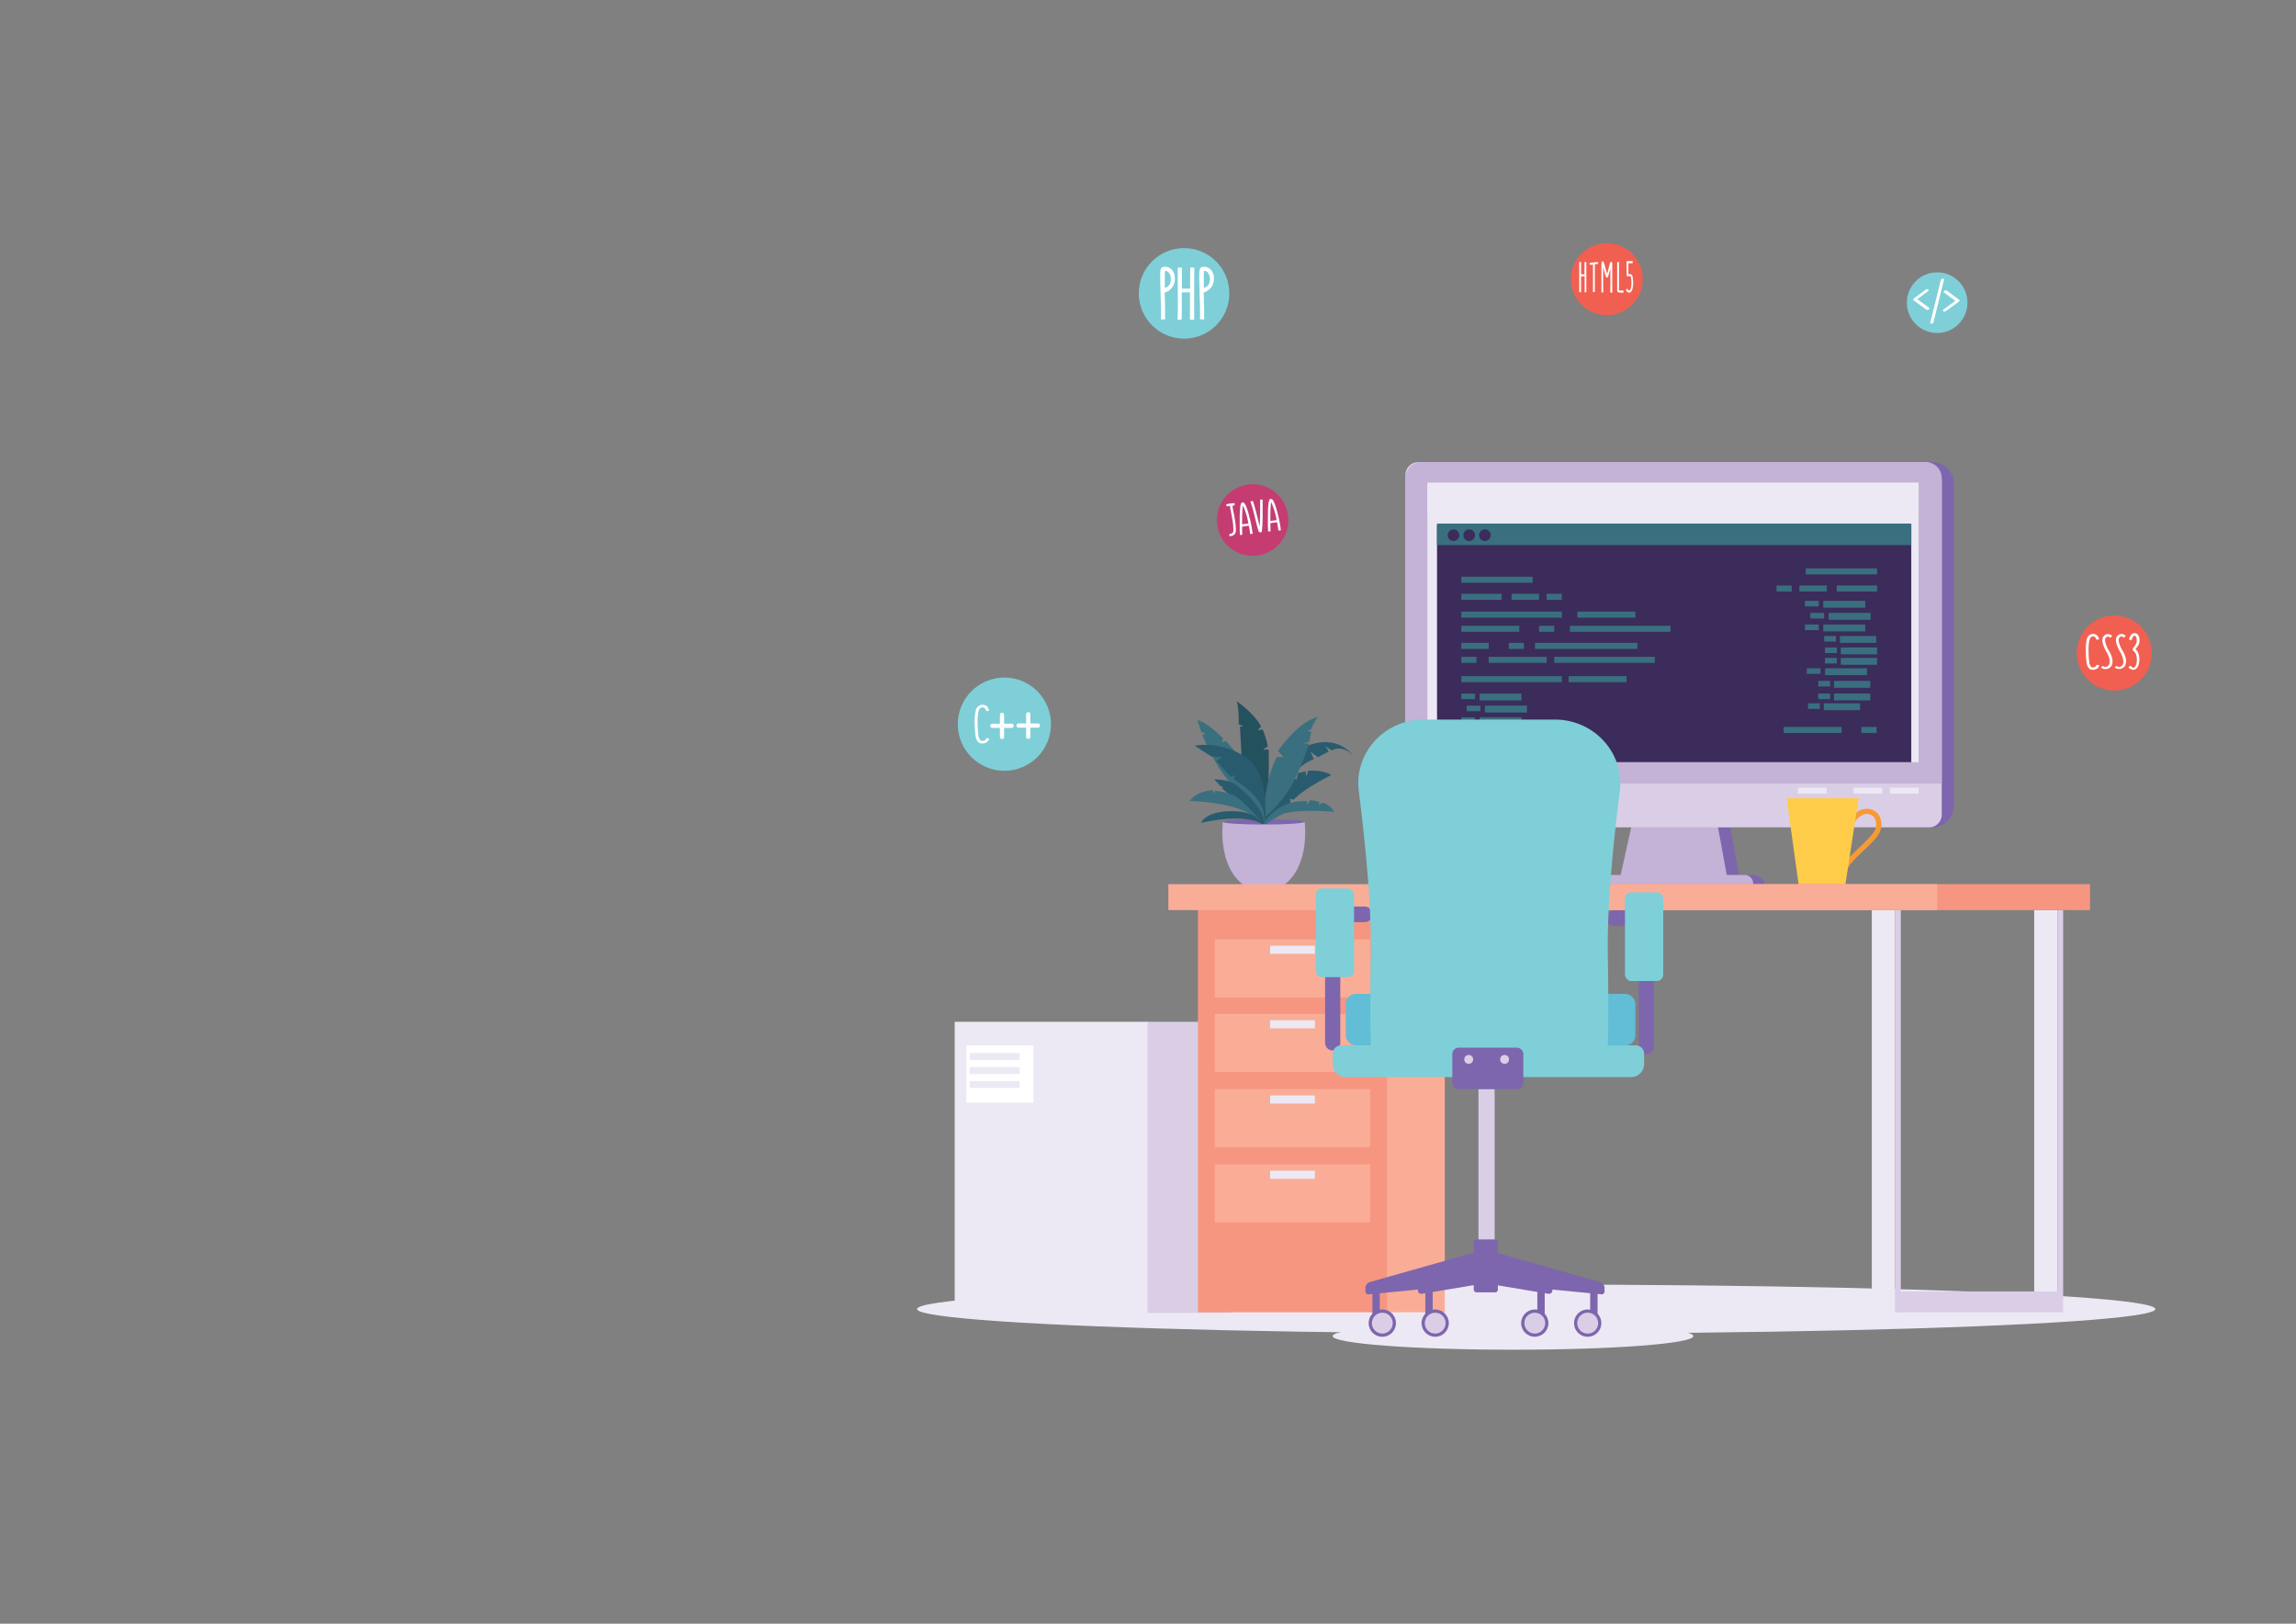 <svg id="Layer_1" data-name="Layer 1" xmlns="http://www.w3.org/2000/svg" viewBox="0 0 841.89 595.28"><rect x="0" y="0" width="841.89" height="595.28" fill="#808080" stroke="none"/><defs><style>.cls-1{fill:#ede9f4;}.cls-2{fill:#dacee6;}.cls-3{fill:#fff;}.cls-4{fill:#7d66ad;}.cls-5{fill:#c4b2d7;}.cls-6{fill:#3b2c5b;}.cls-7{fill:#3a6f7f;}.cls-8{fill:#24515e;}.cls-9{fill:#295b6e;}.cls-10{fill:#ffcc49;}.cls-11{fill:#f89a33;}.cls-12{fill:#f9ad97;}.cls-13{fill:#f69681;}.cls-14{fill:#ffd89f;}.cls-15{fill:#7ecfd8;}.cls-16{fill:#62bdd6;}.cls-17{fill:#f15f51;}.cls-18{fill:#c53c73;}</style></defs><title>Aiya Ui Web Banner-01-01-01-01</title><path class="cls-1" d="M620.9,489.83c0,2.78-29.6,5-66.12,5s-66.12-2.26-66.12-5,29.61-5,66.12-5S620.9,487.05,620.9,489.83Z"/><ellipse class="cls-1" cx="563.28" cy="479.92" rx="227.03" ry="8.98"/><rect class="cls-1" x="350.07" y="374.61" width="71.09" height="106.74"/><rect class="cls-2" x="420.79" y="374.61" width="30.74" height="106.74"/><rect class="cls-3" x="354.36" y="383.24" width="24.53" height="21.02"/><rect class="cls-1" x="355.53" y="386.08" width="18.35" height="2.56"/><rect class="cls-1" x="355.53" y="391.2" width="18.35" height="2.56"/><rect class="cls-1" x="355.53" y="396.31" width="18.35" height="2.56"/><path class="cls-4" d="M708.57,169.44H527.77a7.89,7.89,0,0,0-7.89,7.89v118.1a7.89,7.89,0,0,0,7.89,7.89h74.85l-3.86,17.44h-5.15a4.59,4.59,0,0,0-4.59,4.59h58.29a4.58,4.58,0,0,0-4.58-4.59h-5.07l-3.21-17.44h74.12a7.89,7.89,0,0,0,7.89-7.89V177.33A7.89,7.89,0,0,0,708.57,169.44Z"/><polygon class="cls-5" points="633.54 322.81 593.81 322.81 600.78 291.34 627.75 291.34 633.54 322.81"/><path class="cls-5" d="M587.64,320.76h52.08a3.11,3.11,0,0,1,3.11,3.11v1.48a0,0,0,0,1,0,0H584.53a0,0,0,0,1,0,0v-1.48A3.11,3.11,0,0,1,587.64,320.76Z"/><path class="cls-2" d="M520,169.44H705.43A6.54,6.54,0,0,1,712,176V298.66a4.66,4.66,0,0,1-4.66,4.66H520a4.66,4.66,0,0,1-4.66-4.66V174.1A4.66,4.66,0,0,1,520,169.44Z"/><path class="cls-5" d="M521.14,169.44H706.21a5.76,5.76,0,0,1,5.76,5.76V287.25a0,0,0,0,1,0,0H515.39a0,0,0,0,1,0,0V175.19A5.76,5.76,0,0,1,521.14,169.44Z"/><rect class="cls-1" x="523.4" y="177.34" width="180.1" height="102.09"/><rect class="cls-1" x="659.28" y="288.8" width="10.49" height="2.15"/><rect class="cls-1" x="679.68" y="288.8" width="10.49" height="2.15"/><rect class="cls-1" x="693" y="288.8" width="10.49" height="2.15"/><rect class="cls-6" x="526.92" y="192.58" width="173.9" height="86.85"/><rect class="cls-7" x="526.92" y="191.95" width="173.9" height="7.89"/><path class="cls-6" d="M535.09,196.21a2.13,2.13,0,1,1-2.13-2.13A2.13,2.13,0,0,1,535.09,196.21Z"/><path class="cls-6" d="M540.85,196.21a2.13,2.13,0,1,1-2.13-2.13A2.13,2.13,0,0,1,540.85,196.21Z"/><path class="cls-6" d="M546.61,196.21a2.13,2.13,0,1,1-2.13-2.13A2.13,2.13,0,0,1,546.61,196.21Z"/><rect class="cls-1" x="523.4" y="176.92" width="180.1" height="11.01"/><rect class="cls-7" x="535.82" y="211.44" width="26.16" height="2.21"/><rect class="cls-7" x="535.82" y="217.7" width="14.79" height="2.21"/><rect class="cls-7" x="554.26" y="217.7" width="10.06" height="2.21"/><rect class="cls-7" x="535.82" y="235.69" width="10.06" height="2.21"/><rect class="cls-7" x="578.4" y="224.22" width="21.26" height="2.21"/><rect class="cls-7" x="535.82" y="229.43" width="21.26" height="2.21"/><rect class="cls-7" x="575.15" y="247.89" width="21.26" height="2.21"/><rect class="cls-7" x="545.86" y="240.79" width="21.26" height="2.21"/><rect class="cls-7" x="562.84" y="235.69" width="37.54" height="2.21"/><rect class="cls-7" x="567.12" y="217.7" width="5.56" height="2.21"/><rect class="cls-7" x="662.12" y="208.39" width="26.16" height="2.21" transform="translate(1350.4 418.98) rotate(180)"/><rect class="cls-7" x="673.48" y="214.65" width="14.79" height="2.21" transform="translate(1361.76 431.51) rotate(180)"/><rect class="cls-7" x="659.77" y="214.65" width="10.06" height="2.21" transform="translate(1329.61 431.51) rotate(180)"/><rect class="cls-7" x="651.41" y="214.65" width="5.56" height="2.21" transform="translate(1308.38 431.51) rotate(180)"/><rect class="cls-7" x="553.23" y="235.69" width="5.56" height="2.21"/><rect class="cls-7" x="535.82" y="240.79" width="5.56" height="2.21"/><rect class="cls-7" x="564.34" y="229.43" width="5.56" height="2.21"/><rect class="cls-7" x="654.02" y="266.51" width="21.26" height="2.21"/><rect class="cls-7" x="682.54" y="266.51" width="5.56" height="2.21"/><rect class="cls-7" x="535.82" y="224.22" width="36.89" height="2.21"/><rect class="cls-7" x="575.64" y="229.43" width="36.89" height="2.21"/><rect class="cls-7" x="569.9" y="240.79" width="36.89" height="2.21"/><rect class="cls-7" x="535.82" y="247.89" width="36.89" height="2.21"/><rect class="cls-7" x="661.84" y="220.28" width="5.05" height="2.05"/><rect class="cls-7" x="668.55" y="220.28" width="15.39" height="2.53"/><rect class="cls-7" x="663.82" y="224.7" width="5.05" height="2.05"/><rect class="cls-7" x="670.52" y="224.7" width="15.39" height="2.52"/><rect class="cls-7" x="661.84" y="228.96" width="5.05" height="2.05"/><rect class="cls-7" x="668.55" y="228.96" width="15.39" height="2.52"/><rect class="cls-7" x="535.82" y="254.28" width="5.05" height="2.05"/><rect class="cls-7" x="542.52" y="254.28" width="15.39" height="2.52"/><rect class="cls-7" x="537.79" y="258.7" width="5.05" height="2.05"/><rect class="cls-7" x="544.5" y="258.7" width="15.39" height="2.52"/><rect class="cls-7" x="535.82" y="262.96" width="5.05" height="2.05"/><rect class="cls-7" x="542.52" y="262.96" width="15.39" height="2.52"/><rect class="cls-7" x="662.5" y="245" width="5.05" height="2.05"/><rect class="cls-7" x="669.21" y="245" width="15.39" height="2.52"/><rect class="cls-7" x="668.87" y="233.16" width="4.36" height="2.05"/><rect class="cls-7" x="674.66" y="233.16" width="13.3" height="2.52"/><rect class="cls-7" x="666.7" y="249.63" width="4.36" height="2.05"/><rect class="cls-7" x="672.49" y="249.63" width="13.3" height="2.52"/><rect class="cls-7" x="666.7" y="254.26" width="4.36" height="2.05"/><rect class="cls-7" x="672.49" y="254.26" width="13.3" height="2.52"/><rect class="cls-7" x="662.95" y="257.84" width="4.36" height="2.05"/><rect class="cls-7" x="668.74" y="257.84" width="13.3" height="2.52"/><rect class="cls-7" x="669.18" y="237.37" width="4.36" height="2.05"/><rect class="cls-7" x="674.98" y="237.37" width="13.3" height="2.52"/><rect class="cls-7" x="669.18" y="241.19" width="4.36" height="2.05"/><rect class="cls-7" x="674.98" y="241.19" width="13.3" height="2.53"/><path class="cls-8" d="M455.37,279l-.71-12.6,1.38-.18-1.83-.67s.14-6.26-.8-8.49c0,0,6.25,4.15,9,9.29l-1.3,1.34,1.88-.22a32.88,32.88,0,0,1,1.88,6.12l-1.74,1.3,2.05-.13a176.64,176.64,0,0,1-.44,18.14c-.17,1.81-.21,6.86-.64,7C461.33,300.82,455.37,279,455.37,279Z"/><path class="cls-5" d="M448.41,301.29s-2.21,15.87,7.58,23.18h7.81V301.29Z"/><path class="cls-5" d="M478.38,301.29s2.21,15.87-7.58,23.18H463V301.29Z"/><path class="cls-4" d="M478.35,301.29c0,.55-6.71,1-15,1s-15-.44-15-1,6.7-1,15-1S478.35,300.75,478.35,301.29Z"/><path class="cls-9" d="M462.36,301.73s3-14.07,11.3-17.38l1.69,1.52.63-2.46,2.73-.62.31,1.92.62-2.15s5.68-.44,8.5,1.61c0,0-9.39,4.47-13.9,9.08l-1.17-.5.14,1.61s-7.51,3.58-8.67,7.56Z"/><path class="cls-7" d="M463.29,302.06a17.35,17.35,0,0,1,15.91-8.37V295l1.2-1.65s3.09.31,3.4.8l-.18,1.12,1.25-1a6.7,6.7,0,0,1,4.34,3.36s-13-1.18-18.77.76c0,0-4.73,2.35-5.94,3.69Z"/><path class="cls-9" d="M463.69,298.74a55.69,55.69,0,0,1,1.53-5.81c2.08-6.57,6.46-16.71,14.25-19.57,11.8-4.34,16.71,3.88,16.71,3.88s-1.78-2.41-4.24-2.68a5.8,5.8,0,0,0-3.67.54l-2.14-1.48,1.07,1.93-3.89,2.05-2.82-2,1.3,2.68a22.13,22.13,0,0,0-10.68,9.52A60.19,60.19,0,0,1,463.69,298.74Z"/><path class="cls-7" d="M463.69,293.92s1.16-10.51,4.47-16.36h2.5l-2.06-2.24s7.42-10.9,14.62-12.42a17.09,17.09,0,0,0-2.46,4.51l-1.38.67,1.43.22-.72,3.58-2.17.72,2.08-.05s-3.66,12.07-8.54,18.73-8.71,9-8.71,9Z"/><path class="cls-7" d="M454.17,277.16l-4.56-5.45-1.57.35.45-1.38s-6.39-6.35-9.39-6.62l1.43,4.43,1.57.22-1.25.76s5.58,14.08,13.32,20.74,9.39,11.08,9.39,11.08S466.8,294.46,454.17,277.16Z"/><path class="cls-9" d="M454,288.33c-1.76-1.45-3.62-2.37-8.76-2.64l2.37,2.64h.76l-.21.71,14.44,13c.45,0,.9,0,.9,0a1.62,1.62,0,0,0,.08-.9C463.35,299.26,461.58,294.55,454,288.33Z"/><path class="cls-7" d="M452.51,291.66a24,24,0,0,0-7.06-1.75V291l-.85-1.29s-5.32,0-8.4,3.93c0,0,19,.18,26.33,7.62C462.53,301.29,455.86,293.31,452.51,291.66Z"/><path class="cls-9" d="M460.46,299.5s-2.63-2.54-10.68-2.05-9.39,4.24-9.39,4.24,15.12-3.78,22.27.34A17.56,17.56,0,0,0,460.46,299.5Z"/><path class="cls-9" d="M464,296.51s.58-13.72-7.16-18.86A26.94,26.94,0,0,0,438,273.36l6.21,4,3.95.23L446.08,279l5.14,5.8,1.65-.66-.4,1.61s9.79,5.54,10.9,12.33S464,296.51,464,296.51Z"/><path class="cls-10" d="M676.63,324.41c0,1.2-3.81,2.16-8.53,2.16s-8.53-1-8.53-2.16,3.82-2.15,8.53-2.15S676.63,323.22,676.63,324.41Z"/><path class="cls-11" d="M675.41,321.55a.78.78,0,0,1-.26,0,1,1,0,0,1-.65-1.18,16.87,16.87,0,0,1,3.39-5.77c1-1.17,2.43-2.52,3.92-3.94,2.43-2.31,5.18-4.93,5.75-6.49a5.07,5.07,0,0,0-.23-4.31,3.25,3.25,0,0,0-2.63-1.44c-3-.25-5.35,3.91-5.65,4.64a1,1,0,0,1-1.87-.26c0-.12,0-.47.85-1.82a12.79,12.79,0,0,1,2.11-2.6,6.13,6.13,0,0,1,4.72-1.86,5.07,5.07,0,0,1,4.08,2.32,6.93,6.93,0,0,1,.41,6c-.73,2-3.52,4.64-6.22,7.21-1.47,1.39-2.85,2.7-3.8,3.81a14.92,14.92,0,0,0-3,5.05A1,1,0,0,1,675.41,321.55Zm3.68-18.79Zm0,0Z"/><polygon class="cls-10" points="655.11 292.64 659.57 324.65 676.59 324.65 681.53 292.64 655.11 292.64"/><rect class="cls-1" x="686.35" y="333.65" width="8.54" height="147.44"/><rect class="cls-2" x="694.9" y="333.65" width="2.08" height="147.44"/><rect class="cls-1" x="745.89" y="333.65" width="8.54" height="147.44"/><rect class="cls-2" x="754.43" y="333.65" width="2.08" height="147.44"/><rect class="cls-2" x="694.9" y="473.46" width="60.57" height="7.64"/><rect class="cls-12" x="508.38" y="333.68" width="21.39" height="147.42"/><rect class="cls-13" x="439.25" y="332.75" width="69.36" height="148.35"/><rect class="cls-12" x="445.46" y="344.41" width="56.95" height="21.27"/><rect class="cls-1" x="465.73" y="346.72" width="16.4" height="2.96"/><rect class="cls-12" x="445.46" y="371.73" width="56.95" height="21.27"/><rect class="cls-1" x="465.73" y="374.03" width="16.4" height="2.96"/><rect class="cls-12" x="445.46" y="399.31" width="56.95" height="21.27"/><rect class="cls-1" x="465.73" y="401.62" width="16.4" height="2.96"/><rect class="cls-12" x="445.46" y="426.89" width="56.95" height="21.27"/><rect class="cls-1" x="465.73" y="429.2" width="16.4" height="2.96"/><rect class="cls-13" x="510.49" y="324.15" width="255.88" height="9.5"/><rect class="cls-12" x="428.41" y="324.15" width="281.9" height="9.5"/><polygon class="cls-14" points="509.18 272.96 512.25 295.73 509.18 295.73 509.18 272.96"/><path class="cls-4" d="M488.66,385.12a2.82,2.82,0,0,1-2.78-2.86V335.21a2.82,2.82,0,0,1,2.78-2.86h11.7a2.86,2.86,0,0,1,0,5.72h-8.91v44.19A2.83,2.83,0,0,1,488.66,385.12Z"/><rect class="cls-15" x="482.47" y="325.73" width="14.03" height="32.52" rx="2.3"/><rect class="cls-2" x="542.11" y="395.48" width="5.94" height="60.7"/><rect class="cls-4" x="540.38" y="454.4" width="8.85" height="19.4" rx="0.97"/><path class="cls-4" d="M541.28,459,502.36,470a2.29,2.29,0,0,0-1.68,2.2v1.32a1,1,0,0,0,1.11,1l40-3.87Z"/><path class="cls-4" d="M542.13,459.46l-22,8.68-.23,4.91a1.24,1.24,0,0,0,1.45,1.28l21.55-3.6Z"/><rect class="cls-4" x="503.23" y="472.13" width="2.71" height="10.24"/><path class="cls-4" d="M511.86,485.08a5,5,0,1,1-5-5A5,5,0,0,1,511.86,485.08Z"/><circle class="cls-2" cx="506.86" cy="485.08" r="3.82"/><rect class="cls-4" x="522.62" y="473.2" width="2.71" height="10.24"/><circle class="cls-4" cx="526.25" cy="485.08" r="5"/><circle class="cls-2" cx="526.25" cy="485.08" r="3.82"/><path class="cls-4" d="M547.74,459,586.67,470a2.28,2.28,0,0,1,1.67,2.2v1.32a1,1,0,0,1-1.1,1l-40-3.87Z"/><path class="cls-4" d="M546.9,459.46,569,468.14l.23,4.91a1.25,1.25,0,0,1-1.45,1.28l-21.55-3.6Z"/><rect class="cls-4" x="583.09" y="472.13" width="2.71" height="10.24" transform="translate(1168.88 954.5) rotate(180)"/><path class="cls-4" d="M577.17,485.08a5,5,0,1,0,5-5A5,5,0,0,0,577.17,485.08Z"/><path class="cls-2" d="M578.34,485.08a3.83,3.83,0,1,0,3.83-3.83A3.83,3.83,0,0,0,578.34,485.08Z"/><rect class="cls-4" x="563.69" y="473.2" width="2.71" height="10.24" transform="translate(1130.1 956.63) rotate(180)"/><circle class="cls-4" cx="562.77" cy="485.08" r="5"/><circle class="cls-2" cx="562.77" cy="485.08" r="3.82"/><path class="cls-4" d="M603.65,386.54a2.83,2.83,0,0,0,2.79-2.87V336.62a2.83,2.83,0,0,0-2.79-2.86H592a2.86,2.86,0,0,0,0,5.72h8.91v44.19A2.83,2.83,0,0,0,603.65,386.54Z"/><rect class="cls-15" x="595.82" y="327.14" width="14.03" height="32.52" rx="2.3" transform="translate(1205.68 686.8) rotate(180)"/><rect class="cls-16" x="493.46" y="364.38" width="106.19" height="18.86" rx="3.6"/><path class="cls-15" d="M491.76,383.24h108a3.1,3.1,0,0,1,3.1,3.1v3.76a4.79,4.79,0,0,1-4.79,4.79H493.46a4.79,4.79,0,0,1-4.79-4.79v-3.76A3.1,3.1,0,0,1,491.76,383.24Z"/><path class="cls-15" d="M570.14,263.81H522c-14.38,0-25.53,12.26-23.77,26.17,2.26,17.84,4.66,41.32,4.41,59-.29,20.35-.13,26.61,0,35.79a9,9,0,0,0,9,8.7l33.75.53v0h1.4v0l33.75-.53a9,9,0,0,0,9-8.7c.16-9.18.32-15.44,0-35.79-.25-17.64,2.16-41.12,4.41-59C595.68,276.07,584.53,263.81,570.14,263.81Z"/><rect class="cls-4" x="532.53" y="384.07" width="26.04" height="15.25" rx="2.35"/><circle class="cls-2" cx="538.54" cy="388.39" r="1.62"/><circle class="cls-2" cx="551.7" cy="388.39" r="1.62"/><circle class="cls-17" cx="589.17" cy="102.35" r="13.19" transform="translate(353.46 651.93) rotate(-76.64)"/><path class="cls-3" d="M581.06,107.16s0-.24,0-.61v-1.34c0-.64,0-1.25,0-1.82v-2.06h-1.33q0,5.13,0,5.88l-.66-.1c0-.34,0-1.34,0-3,0-.65,0-1.42,0-2.32,0-.58,0-1.35,0-2.31,0-1.93,0-3.06,0-3.39h.67c0,.49,0,1.61,0,3.37v1.1H581c0-2.39,0-3.89,0-4.5l.67,0q0,1.07,0,6.14v1.83c0,.51,0,1,0,1.57,0,.21,0,.42,0,.62v.91Z"/><path class="cls-3" d="M586,96.79h-.1l-.27,0-.85.07v4.87c0,2.54,0,4.34,0,5.37h-.67V97c-.57,0-1,.1-1.14.13l-.11-.77c.27,0,.85-.11,1.75-.19l.91-.07.3,0H586Z"/><path class="cls-3" d="M591.16,107.28h-.67c0-1.47,0-3,0-4.54,0-1.76,0-3.18,0-4.27-.4,1.49-.66,2.42-.79,2.78a1.59,1.59,0,0,1-.2.4.33.33,0,0,1-.18.11c-.17,0-.31,0-.42-.24a4.17,4.17,0,0,1-.29-.79c-.11-.35-.27-.94-.5-1.77l-.06-.25-.07-.26c-.06-.2-.1-.38-.14-.53,0,.89,0,2.15,0,3.79,0,.59,0,1.24,0,2,0,.26,0,.55,0,.87,0,.11,0,.24,0,.38v.36c0,1.15.05,1.79.05,1.9h-.68c0-.15,0-.78,0-1.88v-.63c0-.29,0-.52,0-.69,0-.55,0-1,0-1.45,0-1.16,0-2.15,0-3,0-1,0-1.81,0-2.4a6.91,6.91,0,0,1,.07-1q.07-.34.33-.36a.31.31,0,0,1,.24.06,1.07,1.07,0,0,1,.22.36c.12.3.36,1.13.72,2.48l.06.21.07.23.12.45c.09.36.18.65.24.85.08-.27.18-.64.31-1.1l.15-.59.08-.28c0-.11,0-.19.07-.25.16-.63.29-1.09.37-1.39a5.28,5.28,0,0,1,.22-.66.34.34,0,0,1,.3-.2h.15l.09.12a1.75,1.75,0,0,1,.15.85c0,.67,0,2.31,0,4.92,0,1.12,0,2.35,0,3.7v1.7Z"/><path class="cls-3" d="M593.35,107.14l-.18-.06,0,0,0,0c-.1-.08-.16-.31-.19-.68,0-.58,0-1.82,0-3.71,0-1.29,0-2.69,0-4.2,0-1.33,0-2.13,0-2.41l.67,0c0,.3,0,1.11,0,2.42,0,1.52,0,2.93,0,4.24,0,1.93,0,3.18,0,3.76a10.71,10.71,0,0,0,1.63,0l0,.78-.9,0A5.6,5.6,0,0,1,593.35,107.14Z"/><path class="cls-3" d="M596.14,106.3l.53-.46.16.22a1.94,1.94,0,0,0,.22.25c.19.18.36.23.49.16.29-.15.49-.66.61-1.54a11.21,11.21,0,0,0-.15-3.41.3.3,0,0,0-.19-.26,1.4,1.4,0,0,0-.63,0,.66.66,0,0,1-.57-.05.41.41,0,0,1-.13-.32c0-1-.05-2.1-.05-3.28,0-.21,0-.41,0-.61s0-.32,0-.47v-.8h2.22v.78h-1.57v.68c0,.31,0,.62,0,.94,0,.83,0,1.61,0,2.35l.18,0,.21,0a1.33,1.33,0,0,1,.46.05,1,1,0,0,1,.67.85,11.6,11.6,0,0,1,.15,3.76c-.16,1.11-.49,1.8-1,2.06a.82.82,0,0,1-.4.1C597,107.28,596.56,107,596.14,106.3Z"/><circle class="cls-17" cx="775.3" cy="239.42" r="13.76" transform="translate(365.13 939.55) rotate(-76.8)"/><path class="cls-3" d="M766.2,245.24a3.54,3.54,0,0,1-1.09-2.29,31.41,31.41,0,0,1-.28-4,16.85,16.85,0,0,1,.34-4.5,2.44,2.44,0,0,1,1.82-2,2.27,2.27,0,0,1,1.72.31,2.14,2.14,0,0,1,.94,1.68l-1,.07a1.32,1.32,0,0,0-.54-1,1.16,1.16,0,0,0-.9-.15c-.53.1-.89.59-1.11,1.47a17.07,17.07,0,0,0-.26,4.1c0,1.61.12,2.79.22,3.55a3.21,3.21,0,0,0,.78,2.06l.1.06a.47.47,0,0,0,.15.06,1,1,0,0,0,.45,0,1.74,1.74,0,0,0,.91-.33.94.94,0,0,0,.28-.6l1,.11q-.19,1.45-2,1.71a2,2,0,0,1-.35,0A1.85,1.85,0,0,1,766.2,245.24Z"/><path class="cls-3" d="M770.36,244.62l.84-.51a1,1,0,0,0,.49.37,1.13,1.13,0,0,0,.49,0,1.54,1.54,0,0,0,.75-.31,1.49,1.49,0,0,0,.49-.64,3.33,3.33,0,0,0,.05-1.95,8.32,8.32,0,0,0-1-2.45c-.24-.41-.46-.83-.66-1.25a10,10,0,0,1-.65-1.6c-.42-1.36-.36-2.36.18-3a2.18,2.18,0,0,1,.89-.66,1.83,1.83,0,0,1,.76-.14,1.89,1.89,0,0,1,1.53.82l-.84.5a1.15,1.15,0,0,0-.3-.28.88.88,0,0,0-.43-.14,1.06,1.06,0,0,0-.81.45c-.3.34-.33,1-.11,1.84a11.73,11.73,0,0,0,1.33,3,8.62,8.62,0,0,1,1.14,2.8,4.07,4.07,0,0,1-.1,2.32,2.4,2.4,0,0,1-.82,1,2.49,2.49,0,0,1-1.25.51l-.29,0A2,2,0,0,1,770.36,244.62Z"/><path class="cls-3" d="M775.39,244.62l.84-.51a1,1,0,0,0,.49.37,1.13,1.13,0,0,0,.49,0,1.56,1.56,0,0,0,1.24-1,3.33,3.33,0,0,0,0-1.95,8.32,8.32,0,0,0-1-2.45c-.24-.41-.46-.83-.67-1.25a10.86,10.86,0,0,1-.64-1.6c-.42-1.36-.36-2.36.18-3a2.18,2.18,0,0,1,.89-.66,1.8,1.8,0,0,1,.76-.14,1.89,1.89,0,0,1,1.53.82l-.84.5a1.15,1.15,0,0,0-.3-.28.88.88,0,0,0-.43-.14,1.06,1.06,0,0,0-.81.45c-.3.34-.33,1-.11,1.84a11.73,11.73,0,0,0,1.33,3,8.62,8.62,0,0,1,1.14,2.8,4,4,0,0,1-.11,2.32,2.31,2.31,0,0,1-.81,1,2.49,2.49,0,0,1-1.26.51l-.28,0A2,2,0,0,1,775.39,244.62Z"/><path class="cls-3" d="M780.42,244.61l.8-.55.25.26a2.42,2.42,0,0,0,.32.27.78.78,0,0,0,.67.18c.32-.1.58-.45.79-1a5.58,5.58,0,0,0,.28-2.19,4.8,4.8,0,0,0-.45-2,2.83,2.83,0,0,0-.34-.51c-.06,0-.11-.11-.17-.17l-.08-.07-.08-.07-.09-.08-.08-.1a.72.72,0,0,1-.17-.23.58.58,0,0,1,0-.62l.49-.67a4,4,0,0,0,.87-1.62,3.43,3.43,0,0,0-.07-1.66,2.13,2.13,0,0,0-.2-.4l-.1-.12-.08-.07a.49.49,0,0,0-.38-.12c-.2.05-.39.24-.58.57a2.45,2.45,0,0,0-.33,1l-1-.08a3.31,3.31,0,0,1,.49-1.42,1.9,1.9,0,0,1,1.18-1,1.51,1.51,0,0,1,1.31.32,1.84,1.84,0,0,1,.33.35,2.55,2.55,0,0,1,.32.59,4.32,4.32,0,0,1,.12,2.1,3,3,0,0,1-.39,1.09,10.13,10.13,0,0,1-.65.92l-.18.25-.19.25,0,0,0,0,.09.07.1.09.2.22a3.39,3.39,0,0,1,.44.63,5.5,5.5,0,0,1,.58,2.36,6.37,6.37,0,0,1-.34,2.52,2.37,2.37,0,0,1-1.38,1.59,1.44,1.44,0,0,1-.51.08A2.61,2.61,0,0,1,780.42,244.61Z"/><circle class="cls-15" cx="710.31" cy="110.96" r="11.12"/><path class="cls-3" d="M706.15,106.17l-4.43,3.28a.4.4,0,0,0-.05.66l4.74,3.44c.46.34,1.51-.31.93-.72l-4.74-3.45-.06.67,4.43-3.29c.66-.49-.31-1-.82-.59Z"/><path class="cls-3" d="M712.88,107.28l4.53,3.35.06-.68-4.85,3.52c-.68.49.32,1,.84.61l4.84-3.52a.41.41,0,0,0,.06-.67l-4.53-3.35c-.46-.35-1.53.3-1,.74Z"/><path class="cls-3" d="M711.69,102.54q-2,7.93-3.94,15.87c-.11.44,1.07.27,1.17-.14q2-7.93,3.94-15.87c.11-.45-1.07-.27-1.17.14Z"/><circle class="cls-15" cx="368.28" cy="265.49" r="17.09"/><path class="cls-3" d="M358.87,272.2a3.83,3.83,0,0,1-1.17-2.46,33.74,33.74,0,0,1-.3-4.3,18,18,0,0,1,.36-4.86,2.65,2.65,0,0,1,2-2.15,2.49,2.49,0,0,1,1.86.33,2.32,2.32,0,0,1,1,1.82l-1.08.07a1.41,1.41,0,0,0-.58-1.1,1.24,1.24,0,0,0-1-.16c-.57.11-1,.63-1.2,1.58a18.63,18.63,0,0,0-.28,4.44,37.54,37.54,0,0,0,.24,3.83,3.43,3.43,0,0,0,.84,2.22l.11.07.16.07a1.32,1.32,0,0,0,.49,0,1.83,1.83,0,0,0,1-.36,1,1,0,0,0,.3-.64l1.08.11c-.14,1-.87,1.67-2.21,1.85a2.25,2.25,0,0,1-.38,0A2,2,0,0,1,358.87,272.2Z"/><path class="cls-3" d="M366.64,262v8.25a.78.78,0,0,0,1.55,0V262a.78.78,0,0,0-1.55,0Z"/><path class="cls-3" d="M363.8,266.87H371a.78.78,0,0,0,0-1.55H363.8a.78.78,0,0,0,0,1.55Z"/><path class="cls-3" d="M376.26,261.87v8.25a.78.78,0,0,0,1.56,0v-8.25a.78.78,0,0,0-1.56,0Z"/><path class="cls-3" d="M373.42,266.77h7.24a.78.78,0,0,0,0-1.55h-7.24a.78.78,0,0,0,0,1.55Z"/><circle class="cls-18" cx="459.32" cy="190.62" r="13.12" transform="translate(-37.98 193.01) rotate(-22.81)"/><path class="cls-3" d="M452.71,185.3h-.23l-.55.06.05.19c0,.08,0,.15,0,.2l0,.19,0,.2.09.44c.08.35.14.69.21,1,.17.85.32,1.64.44,2.35a24.22,24.22,0,0,1,.45,4.57,2,2,0,0,1-.68,1.56,2.68,2.68,0,0,1-1.37.5l-.29,0-.05-.82a2.08,2.08,0,0,0,1.14-.33,1.28,1.28,0,0,0,.34-.94,24,24,0,0,0-.45-4.45c-.12-.71-.26-1.48-.43-2.32-.06-.31-.13-.64-.2-1,0-.13-.07-.28-.1-.43l0-.19,0-.18,0-.13,0-.11c0-.09,0-.16,0-.21a12.4,12.4,0,0,0-1.22.23l-.24-.78a16.64,16.64,0,0,1,1.95-.36l.77-.08.24,0h.11Z"/><path class="cls-3" d="M458.4,195.77c-.09-.87-.25-1.88-.47-3-.52,0-1.35.14-2.47.32q0,2.4.09,2.94l-.9.11c0-.25-.06-1-.08-2.18,0-1.35,0-2.63,0-3.87,0-1.62.08-2.88.18-3.78a6.36,6.36,0,0,1,.29-1.6.71.71,0,0,1,.57-.5h.23a.61.61,0,0,1,.27.13c.55.38,1.19,2,1.93,4.78a45.43,45.43,0,0,1,1.28,6.58Zm-2.94-3.53c1.06-.16,1.82-.26,2.3-.3a27.17,27.17,0,0,0-2-6.64,22.19,22.19,0,0,0-.25,2.93C455.47,189.4,455.45,190.73,455.46,192.24Z"/><path class="cls-3" d="M462.09,195.18a.58.58,0,0,1-.51-.33,6.39,6.39,0,0,1-.45-1.28c-.1-.35-.22-.82-.37-1.41l-.21-.82-.1-.44-.11-.43-.11-.46-.12-.45-.23-.93c-.17-.68-.33-1.29-.46-1.8a28.22,28.22,0,0,0-.93-2.92l.86-.3a27.43,27.43,0,0,1,.94,3c.15.53.3,1.14.48,1.83l.46,1.85.17.69.17.7c.13.51.24.94.34,1.28q.18-3.3.16-9.8l.91,0v.51c0,.41,0,.83,0,1.27,0,1.42,0,2.71,0,3.89,0,2.6-.12,4.35-.22,5.26a2.94,2.94,0,0,1-.14.77.27.27,0,0,1-.08.14l0,.05,0,0a.56.56,0,0,1-.28.13Z"/><path class="cls-3" d="M468.75,194.5c-.09-.87-.24-1.88-.47-3-.52,0-1.34.14-2.47.32,0,1.6.05,2.58.1,2.94l-.91.11c0-.25-.05-1-.08-2.19s0-2.63,0-3.86c0-1.62.08-2.88.17-3.78a5.84,5.84,0,0,1,.3-1.6.7.7,0,0,1,.56-.51.87.87,0,0,1,.23,0,.65.65,0,0,1,.28.13q.81.57,1.92,4.78a44,44,0,0,1,1.29,6.58ZM465.81,191c1.06-.16,1.83-.26,2.3-.3a27.29,27.29,0,0,0-2-6.64,19.12,19.12,0,0,0-.25,2.93C465.83,188.13,465.81,189.46,465.81,191Z"/><circle class="cls-15" cx="434.17" cy="107.56" r="16.6"/><path class="cls-3" d="M425.68,117.06c.05-1.28.05-2.81,0-4.58,0-1.11-.06-2.78-.14-5l0-.77q-.18-5.31-.09-6.9c.06-.93.24-1.5.53-1.71a2.11,2.11,0,0,1,1.15-.31,3.52,3.52,0,0,1,1.39.28,4.57,4.57,0,0,1,.71.42,4.15,4.15,0,0,1,.75.76,4.85,4.85,0,0,1,.81,2.9,5.19,5.19,0,0,1-3.73,5.13v.16c.07,2.26.12,3.94.15,5.06,0,1.79,0,3.33,0,4.63Zm1.42-14.55q0,2.85,0,3s.07,0,.16,0a4.31,4.31,0,0,0,.86-.43,3,3,0,0,0,1.19-2.26,4.47,4.47,0,0,0-.42-2.39,2.09,2.09,0,0,0-1.27-1.09c-.23-.08-.38-.08-.44,0S427.1,100.4,427.1,102.51Z"/><path class="cls-3" d="M436.33,117.16c0-.06,0-.41,0-1v-1c0-.44,0-.87,0-1.28,0-1.11,0-2.16,0-3.15,0-1.27,0-2.46,0-3.56h-3c.07,5.91,0,9.3-.09,10.15l-1.47-.17c.07-.58.11-2.31.1-5.2,0-1.13,0-2.46,0-4,0-1,0-2.34,0-4,0-3.32-.06-5.27,0-5.84h1.51c0,.84,0,2.78,0,5.82v1.89h3c0-4.11,0-6.7.06-7.75l1.5.05q-.09,1.83-.06,10.59c0,1,0,2.06,0,3.17,0,.88,0,1.78,0,2.71,0,.35,0,.71,0,1.07v1.57Z"/><path class="cls-3" d="M440,117.06c.05-1.28.05-2.81,0-4.58,0-1.11-.07-2.78-.14-5l0-.77q-.18-5.31-.09-6.9c.06-.93.23-1.5.53-1.71a2.11,2.11,0,0,1,1.15-.31,3.48,3.48,0,0,1,1.38.28,4.24,4.24,0,0,1,.72.42,3.81,3.81,0,0,1,.74.76,4.79,4.79,0,0,1,.82,2.9c0,2.45-1.24,4.16-3.74,5.13l0,.16c.07,2.26.12,3.94.15,5.06,0,1.79,0,3.33,0,4.63Zm1.41-14.55q0,2.85,0,3s.08,0,.16,0a4.15,4.15,0,0,0,.87-.43,3,3,0,0,0,1.19-2.26,4.47,4.47,0,0,0-.42-2.39,2.12,2.12,0,0,0-1.27-1.09c-.23-.08-.38-.08-.44,0S441.4,100.4,441.4,102.51Z"/></svg>